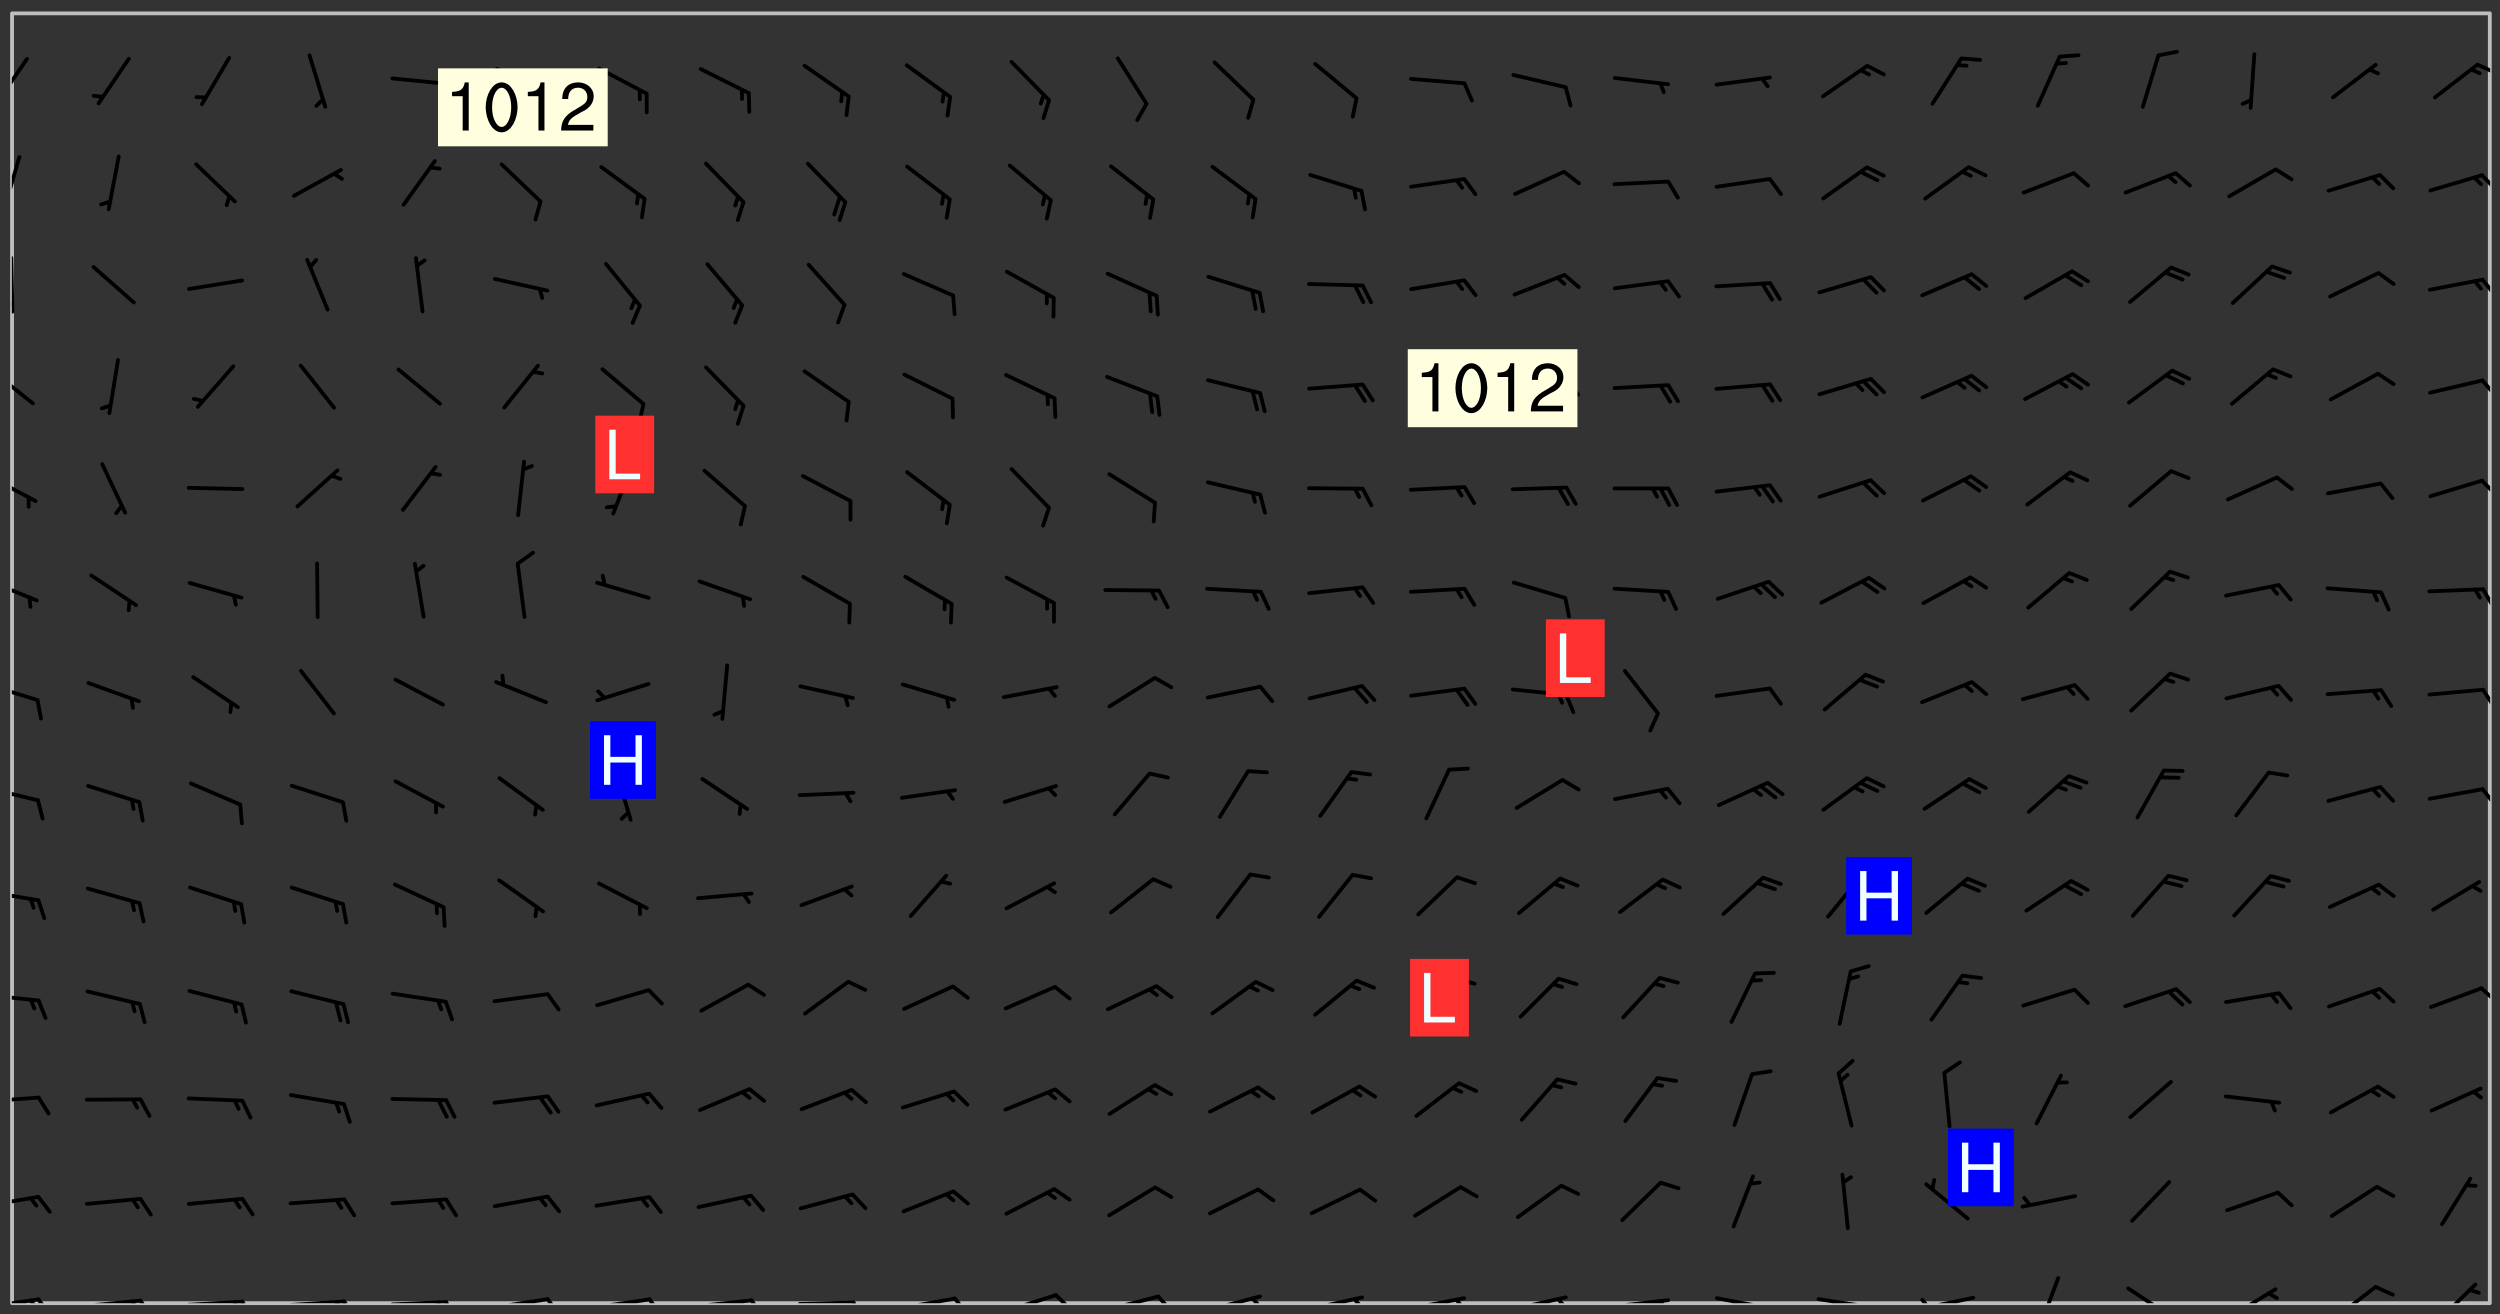 <svg xmlns="http://www.w3.org/2000/svg" role="img" xmlns:xlink="http://www.w3.org/1999/xlink" viewBox="142.45 309.95 326.84 171.84"><rect x="142.45" y="309.95" width="326.84" height="171.84" fill="#333333" stroke="none"/><defs><clipPath id="a"><path d="M144 311.672h324v168.656H144zm0 0"/></clipPath><clipPath id="b"><path d="M144 479h4v1.328h-4zm0 0"/></clipPath><clipPath id="c"><path d="M147 479h3v1.328h-3zm0 0"/></clipPath><clipPath id="d"><path d="M146 479h2v1.328h-2zm0 0"/></clipPath><clipPath id="e"><path d="M153 479h9v1.328h-9zm0 0"/></clipPath><clipPath id="f"><path d="M160 479h3v1.328h-3zm0 0"/></clipPath><clipPath id="g"><path d="M159 479h2v1.328h-2zm0 0"/></clipPath><clipPath id="h"><path d="M166 479h9v1.328h-9zm0 0"/></clipPath><clipPath id="i"><path d="M173 479h3v1.328h-3zm0 0"/></clipPath><clipPath id="j"><path d="M172 479h3v1.328h-3zm0 0"/></clipPath><clipPath id="k"><path d="M180 479h8v1.328h-8zm0 0"/></clipPath><clipPath id="l"><path d="M187 479h2v1.328h-2zm0 0"/></clipPath><clipPath id="m"><path d="M186 479h2v1.328h-2zm0 0"/></clipPath><clipPath id="n"><path d="M193 479h9v1.328h-9zm0 0"/></clipPath><clipPath id="o"><path d="M200 479h3v1.328h-3zm0 0"/></clipPath><clipPath id="p"><path d="M199 479h2v1.328h-2zm0 0"/></clipPath><clipPath id="q"><path d="M206 479h9v1.328h-9zm0 0"/></clipPath><clipPath id="r"><path d="M213 479h3v1.328h-3zm0 0"/></clipPath><clipPath id="s"><path d="M220 479h8v1.328h-8zm0 0"/></clipPath><clipPath id="t"><path d="M227 479h3v1.328h-3zm0 0"/></clipPath><clipPath id="u"><path d="M233 479h8v1.328h-8zm0 0"/></clipPath><clipPath id="v"><path d="M240 479h3v1.328h-3zm0 0"/></clipPath><clipPath id="w"><path d="M246 479h9v1.328h-9zm0 0"/></clipPath><clipPath id="x"><path d="M253 479h3v1.328h-3zm0 0"/></clipPath><clipPath id="y"><path d="M260 479h8v1.328h-8zm0 0"/></clipPath><clipPath id="z"><path d="M267 479h3v1.328h-3zm0 0"/></clipPath><clipPath id="A"><path d="M273 479h8v1.328h-8zm0 0"/></clipPath><clipPath id="B"><path d="M280 479h3v1.328h-3zm0 0"/></clipPath><clipPath id="C"><path d="M286 479h9v1.328h-9zm0 0"/></clipPath><clipPath id="D"><path d="M293 479h3v1.328h-3zm0 0"/></clipPath><clipPath id="E"><path d="M300 479h8v1.328h-8zm0 0"/></clipPath><clipPath id="F"><path d="M305 479h3v1.328h-3zm0 0"/></clipPath><clipPath id="G"><path d="M313 479h8v1.328h-8zm0 0"/></clipPath><clipPath id="H"><path d="M319 479h2v1.328h-2zm0 0"/></clipPath><clipPath id="I"><path d="M326 479h9v1.328h-9zm0 0"/></clipPath><clipPath id="J"><path d="M332 479h2v1.328h-2zm0 0"/></clipPath><clipPath id="K"><path d="M340 479h8v1.328h-8zm0 0"/></clipPath><clipPath id="L"><path d="M345 479h3v1.328h-3zm0 0"/></clipPath><clipPath id="M"><path d="M353 479h8v1.328h-8zm0 0"/></clipPath><clipPath id="N"><path d="M359 479h2v1.328h-2zm0 0"/></clipPath><clipPath id="O"><path d="M366 479h9v1.328h-9zm0 0"/></clipPath><clipPath id="P"><path d="M379 479h9v1.328h-9zm0 0"/></clipPath><clipPath id="Q"><path d="M393 479h8v1.328h-8zm0 0"/></clipPath><clipPath id="R"><path d="M393 479h2v1.328h-2zm0 0"/></clipPath><clipPath id="S"><path d="M408 476h4v4.328h-4zm0 0"/></clipPath><clipPath id="T"><path d="M420 478h7v2.328h-7zm0 0"/></clipPath><clipPath id="U"><path d="M433 478h8v2.328h-8zm0 0"/></clipPath><clipPath id="V"><path d="M447 477h7v3.328h-7zm0 0"/></clipPath><clipPath id="W"><path d="M460 477h7v3.328h-7zm0 0"/></clipPath><clipPath id="X"><path d="M144 466h4v2h-4zm0 0"/></clipPath><clipPath id="Y"><path d="M144 453h4v2h-4zm0 0"/></clipPath><clipPath id="Z"><path d="M144 439h4v3h-4zm0 0"/></clipPath><clipPath id="aa"><path d="M466 438h2v4h-2zm0 0"/></clipPath><clipPath id="ab"><path d="M144 426h4v2h-4zm0 0"/></clipPath><clipPath id="ac"><path d="M144 412h4v3h-4zm0 0"/></clipPath><clipPath id="ad"><path d="M466 412h2v4h-2zm0 0"/></clipPath><clipPath id="ae"><path d="M144 399h4v3h-4zm0 0"/></clipPath><clipPath id="af"><path d="M466 399h2v4h-2zm0 0"/></clipPath><clipPath id="ag"><path d="M144 385h4v4h-4zm0 0"/></clipPath><clipPath id="ah"><path d="M466 386h2v4h-2zm0 0"/></clipPath><clipPath id="ai"><path d="M144 371h4v5h-4zm0 0"/></clipPath><clipPath id="aj"><path d="M466 372h2v3h-2zm0 0"/></clipPath><clipPath id="ak"><path d="M144 358h3v5h-3zm0 0"/></clipPath><clipPath id="al"><path d="M466 359h2v3h-2zm0 0"/></clipPath><clipPath id="am"><path d="M144 343h1v8h-1zm0 0"/></clipPath><clipPath id="an"><path d="M144 349h1v2h-1zm0 0"/></clipPath><clipPath id="ao"><path d="M466 346h2v3h-2zm0 0"/></clipPath><clipPath id="ap"><path d="M144 330h2v8h-2zm0 0"/></clipPath><clipPath id="aq"><path d="M466 332h2v3h-2zm0 0"/></clipPath><clipPath id="ar"><path d="M144 317h3v7h-3zm0 0"/></clipPath><clipPath id="as"><path d="M466 318h2v2h-2zm0 0"/></clipPath><g id="at" clip-path="url(#clip1)"><path fill="#fff" fill-opacity="0" fill-rule="evenodd" d="M0 0h1000v1000H0zm0 0"/><path fill="#d3d3d3" fill-opacity="0" fill-rule="evenodd" d="M162.152 355.867l-.234.293.059.234.117.172.176.234.293.348.113.059.117-.172.059-.234.176-.176.465-.176h.699l.234.293.289.816.059.176.176.23.352.234.699.699.172.176.234.348.234.41.289.582.41.465.23.234.234.176.117.23.176.293.172 1.164v.234l.059.289.059.117.117.117.348.41.117.172.176.176.176.234.117.172.172.352.059.234.234.406.234-.059-.176.176-.059.93h-.582l-.234-.113-.348.113-.117.117-.059.293-.059.176-.117.172-.465.293-.059.234-.059.113v.645l.059.172v.41l.059.059v.406l.059.406.117.176.059.059.23.641-.059.293v.699l-.059.582v.234l-.059.23-.055.352v1.922l.055.117h.426l-.367.117-.023.352.891 1.168 1.742.539 1.34.359v.539l.09.809.535.715 1.52.27.891-.086.09 1.164.535.18 1.16-.18 2.055-.984 1.16-.363 1.879-.176 1.695-.18-.18.719-1.516.086-1.25.09-.805.27-1.074.809.27.719.535.898-.18.625-.266.809.266 1.078.625.898.805.18 1.25-.18-.266.723.098.504.055.293v.172l.059.293v.406l.176.117.352.117h.406l.293-.176.113-.117.059-.117.117-.23.059-.176.352-.465.23-.176.176-.059.176.059.059.176.117.988.055.469.059.172.117.234.176.059.816.059h.289l.117.234.059.406.059.352v1.105l.117.293.117.348.289.699.176.352.582.754.352.176.172.059.469.234.641.465.348.234.293.176.293.055.23.062.816.348.293.176.113.172.352.352.117.176.523.641v.289l.059.352v.348l.059.352.059.289.117.059.172.059h.176l.582.234.176.117.176.289.176.234.113.234.293.23.117.117v.41l.059.055.289.234.234.117.059.117.117.172.059.117.23.234.059.176.234.059.117.059-.117.113-.059.117v.117l-.117.293-.117.289v.582l.176.117.117.059.059.117.117.117.113.059.176.348.059.352.059.406v.176l-.059.176-.117.699v.172l.117.176.293.293h.406l.176.117.117.172.117.293v.234h-.527l-.23-.234h-.234l-.176.059-.059.699.059.348.117.176.176.41.117.23.289.469.176.055h.523l.234.059.758.641.059.293v.234l.059.059.23.348v.352l-.117.172v.293l.293.289.293.176.172.059.293.176.293.117.582.406.289.234.293.176.219.16.016.012.23.176.641.523.176.234.117.176.176.176.113.172v.641l.117.176.469.117.582.117.234.059.23.113.293.117.113.059.586.352.289.172.176.062.176.055.176.059.699.352.289.176.234.055.289.176.234.117.641.406.293.117.172.059.234.059.41.059.23.059.234.117.059.172-.41.176.469.059.059.293.113.234.176.055.234.059.176.059.406.117.641.234.117.172.059.234v.176l-.059.117-.059.406.234.234.117.059.348.117.641.23.176.117.289.117.176.176.234.465.582 1.105.176.176.348.176.176.117.352.117 1.047.523.234.059.465.113.293.059.465.176.758.582.234.234.348.465.176.176.289.234.816.699.293.176.289.289.293.176.293.289.695.641.176.176.293.234.289.234.469.289.641.582.348.234.234.293.348.348.352.465.934.992.348.406.117.176.234.059.113.117.645.176.23.113.234.059.293.176.23.117.934.699.406.406.234.176.406.176.234.117.816.348.348.234.234.117.293.289.23.117.758.352.352.172.23.059.293.117.234.059.871.176h.816l.469.23.172.059.875.699.465.117.293.059.176.059.23.059.469.059.348.059.352.059.406.059h.293l.172.059v.23l.176.176h.293l.348.059.352.059.699.117h.641l.465-.234.293-.176.172-.117.41-.172.289-.176.934-.465.469-.293.523-.293.465-.172.465-.176 1.051-.465.289-.117.41-.117.289-.117.527-.176 1.516-.699.582-.348.289-.059.293-.059.348-.117.875-.23.352-.117h.113l.234-.059.875-.234.234-.059h.812l.352-.059.816-.117.172-.059.352-.055.293-.059.23-.059.816-.176.176-.059h.348l.234-.059.465-.117.758-.172.234-.059h.348l.41-.117.289-.059 1.285-.059h.289l.41-.059.23-.059h.176l.875-.117h.406l.41-.117h.348l.352-.113.871-.059h1.75l1.047.289.41.117.289.117.352.117.289.117 1.051.172.289.059h.293l.293.059.172.059.41.059.172.059.117.059h.117l.117.059.352.059h.113l.41.066 1.922.395 1.926.395 1.52.449 1.695.719 2.145.805 1.605-.719 1.43-.805 1.16-1.078 1.25-.449 3.035-.719 1.875-.359 2.145-1.348 2.234-1.254 2.5-1.258 1.695-.449 1.785-.18 1.16-.27.625.539 1.34-.27.715-.988.984-1.344.445-.18.805-.359 1.875-.539 1.785-.449 1.25-.27 1.16-.09 1.699-.09 1.961-.27 1.25-.09h.539l.625-.09h.891l2.145-.18 2.41-.18 2.59-.09 1.695.18 1.609.09 1.43.359 1.16.719 1.875.988 1.16 1.527.266.715.629.09.355.898.535.539.535 1.527 1.074.359h.535l-.805.535.09 1.707.715 2.695.891.805.895.988.715 1.258 1.785.539 1.52-.18.355 1.344 1.609-.805.98-.539.27.27.316-.215.219-.145.801.449.449-.359h.355l.535-.27.539-.719.535-.27.625-.988 1.16.449.84.371 1.395.617 1.695-.18h1.605l1.785.09.18-1.707.535-1.344.805.27.492.848.402.406-.09.539v.359l.715.449.711-.27h1.43l.359.988.445 1.258.715 1.344 1.25.629 1.695.629.715-.18.18-.539.98-.09.449.359.086 1.258-.266.629-.535.18v.539l.715.984.266.539.984.988.801 1.078-.266.359-.09.898-.625 2.332-.355 2.066-.09 1.793-.18.719-.09.539v1.438l-.98 1.883-.359 1.707-.535.898-.805 1.168-.266.539 2.055 1.254.086.359-.355.539-.09-.18v.809l.09 1.438-.445.715-1.074.094-.266.715.535.898.805.719 1.16.809 1.34.27.445.359-.355.449-1.789-.09-1.25-.449-.715-.719-.625-.09-.176 3.59-.188 1.309h89.359V311.703h-55.27v49.082l.762.125 3.289.543 2.023 2.836v2.754l2.352.332 2.348.332h4.051l-1.379 4.16-2.023.707-2.023.703-.543.344-2.594 1.617-.188.117-2.023-2.078-.73-2.742-2.672-2.078-1.375-3.5-.066-.082-1.957-2.672 2.75-1.418v-49.082H294.422v91.414l.117.031.133.012.074.074.105.047.09.059.086.059.09.059.297.297.059.09.031.117.027.117.016.137-.031.117-.059.09-.059.086-.043.105-.047.102-.027.121v.145l.176.27.148.148.074.086.074.074.043.105.062.09.059.086.043.105.059.09.047.102.043.105.059.086.117.18.074.074.062.086.059.09.043.105.059.09.059.086.062.09.059.09.043.102.117.18.074.074.059.086.074.074.09.059.105.047h.148l.133-.016.133.016.102-.047.074-.074.047-.102-.016-.133v-.148l-.047-.105-.027-.117-.047-.102-.027-.121-.043-.102-.062-.09-.043-.102-.043-.105-.031-.117-.016-.133-.012-.137.086-.059.059-.086.121-.031.043.105.016.133v.117l.059.102.059.09.09.059.148.148.059.09.043.105-.012.102.086.059.105.047.086.059.09.059.074.074-.117.027-.105.047-.086.059-.074.074-.059.09-.062.086-.027.121-.047.102-.043.105-.031.117-.012.133-.016.133v.148l.027.117.047.105.043.102.059.09.074.074.09.059.074.074.09.059.059.09.043.105.047.102.117.031.133.016h.148l.117-.031.105.043.043.105.047.102.027.121L299.5 410l.027.117.031.121.027.117.105.043.102.047.133-.016.148.148.062.086.074.074.07.074.09.062.105.043.102.043.117.031.137.016.117-.031.074-.074.027-.117-.012-.133-.031-.121-.027-.117.043-.105h.117l.09.062.117.027h.148l.133.016h.148l.133.016.133-.016h.148l.133-.016.133-.012.137.012.117-.027.133-.016.191-.059-.059.176-.016.133-.027.121-.016.133-.059.086-.133.016-.105.047-.105.043-.117.031-.117.027-.266.031h-.148l-.133.016-.074.074.059.086.148.148.117.18.074.07.09.062.09.059.086.059.09.059.102.043.105.062.105.043.086.059.105.047.102.043.18.117.059.09-.043.102-.047.105.016.133.223.223.059.09.043.102.031.121.043.102.016.133.031.117.012.137.031.117.148.148.102.043.105.043.117.031.133.016.137.016h.117l.117-.031.09-.059.043-.105.047-.102.043-.105.031-.117.012-.133v-.148l-.012-.133-.016-.133-.031-.117-.043-.105-.047-.105-.043-.102-.043-.105-.016-.133.016-.133.027-.117.031-.117.027-.121.047-.102.09-.059.086-.062.074-.074.09-.059.223-.223.059-.086.074-.074.117-.18.059-.086v-.148l-.074-.074-.102-.047-.105-.043-.102-.043-.059-.09-.047-.105-.027-.117.09-.059.117-.031.102-.043.18-.117.148-.148.012-.133-.012-.105-.09-.059-.133.016h-.148l-.133.016-.133-.016-.121-.031-.086-.059-.074-.074-.059-.09-.062-.086-.117-.18-.059-.086.031-.121.086-.059.121-.031.059-.086v-.121l-.031-.117-.059-.09-.059-.086-.047-.105-.027-.117-.016-.133.059-.09.074-.074.09-.059.117-.18.074-.074.059-.086.148-.148.121-.031.133-.016.133.016.074.074.043.105.016.133-.031.117-.117.031-.133.012-.148.148-.043.105-.047.102-.027.121-.031.117v.148l.031.117.043.105.059.09.074.07.074.074.117.031.121.027.117-.027.133-.016h.117l.09.059.074.074.047.105.059.086.102.047.133.016.105.043.086.059-.012.105-.074.074-.18.117-.059.09-.09.059-.07.074-.074.074-.062.09-.027.117-.016.133.016.133-.016.133v.148l.016.133.027.117.031.121.074.074.09.059.086.059.09.059.117.031v.086l-.102.047-.09.059-.266.031-.117.027h-.148l-.105.043-.102.047-.059.09-.062.234-.012.133-.031.121-.016.133v.293l-.012.133.012.137.016.133.133.016.133.012.121.031.086.059.074.074.047.105.043.102.016.133v.445l-.016.133v.445l.031.266.027.117.016.133.031.117.086.211.031.266v.148l-.031.117-.027.117-.031.121-.027.117-.031.117-.031.121-.012.133-.016.133.09.059.117-.031.102.016.047.105-.031.266v.441l-.043.105-.047.105-.043.102-.043.105-.059.086-.031.121-.043.117-.031.117-.016.133.016.133.059.09.105.047.086.059.059.086-.012.137-.031.117-.043.102v.445l-.016.133v.148l-.031.117-.043.105-.027.117-.047.105-.043.102-.031.121-.027.117-.031.133-.031.117-.027.117-.043.105-.031.117-.031.121-.012.133-.016.133v.297l.027.117v.148l.047.398.027.117.059.09.121.031h.148l.133-.016.059.09v.117l-.059.09-.09.059-.102.043-.105.047-.09.059-.086.059-.137.016-.117-.031-.133-.016-.102.047-.062.086-.012.137-.016.133-.031.117-.027.117-.016.133-.031.121v.297l.016.133.031.117v.148l.012.133v.148l-.027.117-.047.102-.027.121-.031.117-.059.09-.074.074-.102.043-.105.047-.117.027-.121.031-.102-.047.059-.086.105-.047.027-.117.031-.117.027-.121.031-.117v-.148l.016-.133-.031-.117-.043-.105-.105.016-.074.074-.102.043-.09.062-.074.074-.043.102-.016.133-.031.117L304.25 426l-.031.117-.027.117-.031.121-.027.117-.031.117-.043.105-.09.059h-.09l-.117-.031-.031-.086.016-.137-.031-.117v-.148l-.012-.133v-.148l-.062-.234-.027-.121-.043-.102-.047-.105-.059-.086-.059-.09-.043-.105-.062-.086-.148-.148-.07-.074-.105-.047-.105-.043-.102-.043-.297-.297-.09-.074-.086-.059-.105-.043-.09-.062-.086-.059-.105-.043-.09-.059-.086-.062-.074-.07-.105-.047-.086-.059-.105-.043-.09-.062-.102-.043-.105-.043-.086-.059-.105-.047-.105-.043-.102-.047-.09-.059-.102-.043-.105-.043-.09-.062-.117-.027-.133-.016-.133.016H299.75l-.133.016-.117-.031-.09-.059-.074-.074-.09-.059-.102-.047h-.148l-.121-.027-.102-.043-.074-.074-.117-.18-.09-.059-.102-.043-.09-.062-.105-.043-.09-.059-.086-.059-.105-.047-.059-.086-.059-.09-.043-.105-.047-.102-.074-.074-.086-.059-.074-.074-.09-.059-.223-.223-.043-.105-.031-.266.105-.043h.145l.105.043.074.074.09.059.086.059.105.047.09.059.148.148.07.074.148.148.062.086.074.074.086.059.074.074.09.062.09.059.086.059.27.176.102.047.105.043.102.043.047-.074.059-.086.074-.074.07-.074.105.043.074.074.059.09.043.102.047.105.043.105.121.027.117-.027.074-.09.043-.105.059-.09.074-.074.105-.043.117-.027.133.012.09.059.148.148.059.09.043.105.047.102.043.105.043.102.105.047.105.043.133.016.086-.059.059-.09.074-.074.105-.043.117.027.105.047.102.043.105.043.102.047.18.117v.117l-.016.133.016.133.016.137.059.086.102.047.121.027.117.031h.148l.117-.031.059-.09.18-.117.059-.09.074-.074.059-.086.117-.18.18-.117.117.031.09.059.043.074-.016.133v.117l.09.059h.148l.133-.016.133-.012.266-.031.105-.043.117-.031.121-.027.074-.074.07-.074.062-.09-.016-.105-.047-.102-.102-.043-.105-.016-.117.027-.266.031h-.148l-.074-.074-.09-.059-.117-.031-.117-.027-.133-.016h-.148l-.133.016h-.297l-.105-.047-.148-.148-.043-.102-.059-.09.223-.223.086-.059.105-.043.117-.031.133-.016.133.016.137.016.102.043.133-.012.09-.062.102-.043.062-.09-.047-.102-.09-.059-.117-.031-.102-.043-.059-.09-.062-.09v-.117l.016-.133.105-.047.074-.07v-.121l-.09-.059-.031-.117.09-.059.074-.074.043-.105.059-.09.047-.102.016-.133v-.148l-.047-.105-.043-.102-.09-.059-.133-.016-.102-.043-.137-.016-.117-.031h-.445l-.133-.016-.133-.012-.133-.016-.117-.031h-.148l-.133-.016-.133-.012-.266-.031-.121-.043-.086-.059-.074-.074v-.148l.012-.133.105-.047.102-.043.133-.016h.152l.133-.016h.293l.121.031.102.043.09.059.234.062.121-.047.09-.059.102-.043.133-.016.105.043.102.047.133.012.121-.027h.145l.121-.031.117-.027.105-.047.074-.074.086-.059.148-.148.059-.086.047-.105.027-.117.016-.105-.102-.043-.09-.059-.117-.031-.105-.043-.09-.062-.074-.086-.074-.074-.102-.043-.105-.047-.102-.043-.059-.09-.047-.102-.086-.211-.062-.086-.059-.09-.074-.074-.086-.059h-.27l-.117.031-.09.059-.102.043-.133.016-.105-.016-.027-.117-.062-.09-.117-.031-.102-.043-.148-.148-.031-.117-.016-.105.074-.074.18-.117.117-.027.117-.031.137.016.102.043.105.043.102.047.105.043.117.031.133.016.117.027.133.016.105-.016.09-.059-.074-.074-.105-.043-.074-.074-.074-.09-.148-.148-.086-.059-.09-.059-.074-.074-.09-.059-.102-.047-.121-.027-.102-.047-.105-.043-.117-.031-.102-.043-.121-.031h-.148l-.117.031-.105.043-.086.062-.18.117-.086.059-.09.059-.105.047-.086.059-.105.043-.102.043-.105.047-.074.074-.059.09-.059.086-.047.105-.059.086-.074.074-.133-.012-.117-.031h-.117l-.074.074-.09.059-.074.074-.09.059-.086.059-.105.047-.102.043-.137.016-.102-.043-.148-.148-.105-.047h-.086l-.105.047-.102.043-.121.031-.117-.031-.074-.074v-.117l.031-.121.074-.07.059-.09.074-.074.117-.031.105-.043h.293l.133-.016.137-.016.102-.043.09-.059.102-.047.09-.059.133-.012.09.059.133.012.09-.059.086-.059.105-.043.09-.059.086-.062.09-.059.148-.148.059-.086.059-.09.105-.043.133-.016.117.027.121.031.059-.059.059-.09.031-.266.027-.117.105.012.133.016.102-.043.09-.059.059-.09.074-.074.059-.09.047-.102.012-.133-.012-.133-.047-.105-.148-.148-.059-.09-.059-.086-.043-.105v-.445l.016-.133v-.148l.012-.133-.059-.059-.09.059-.102-.043-.18-.117-.086-.059-.062-.09-.059-.09-.074-.074-.086-.059-.121.031-.102.012-.105.047-.086.059-.105.043-.148.148-.09.059-.086.059-.09.062-.105.043-.133.016v-.121l.105-.043.117-.031.074-.07.043-.105v-.148l-.027-.117-.148-.148-.133-.016h-.148l-.117.031-.105.043-.102.043-.09.062-.117.027-.074-.074.012-.133-.043-.102-.043-.105-.09-.059-.117.027-.121.031-.117.031-.102.043-.121.031-.102.043-.105.043-.09.059-.102.016v-.117l.016-.133-.059-.09-.074.043-.148.148-.059.09-.074.074-.047.105-.043.102-.074.074-.059.09-.074.074-.059.086-.074.074-.09.062-.074.07-.074.074-.102.016-.133.016-.105-.043v-.121l.148-.148.043-.102.059-.09.047-.102.043-.105.059-.09.031-.117.043-.102.031-.121.027-.117.047-.105.043-.102.043-.105.074-.07.09-.062.09-.059.102-.043h.297l.266-.031.105-.043-.074-.074-.117-.031-.105-.043-.09-.059-.102-.047-.09-.059-.102-.043-.105-.043-.09-.062-.086-.059-.105-.043-.102-.043-.121-.031-.117-.031-.102-.043L297.5 410.25l-.102-.043-.09-.059-.043-.105-.016-.133.102-.043.133-.016.137.016.133-.016.102-.043.059-.09.016-.105-.09-.059-.074-.074-.102-.043-.09-.059-.148-.148-.043-.105-.016-.133v-.293l-.059-.09-.09-.059-.074-.074-.043-.105-.031-.117-.059-.09-.074-.074-.117-.027-.074-.074-.09-.059-.09-.062-.086-.059-.074-.074-.059-.086-.047-.105-.086-.059-.148-.148-.195-.059-.133.016-.102.043-.074.074-.047.102-.043.105-.059.09-.059.086-.297.297-.09.059h-.086l-.062-.086-.043-.105.031-.117.059-.09.027-.117-.012-.133-.09-.062-.105.047-.117.027-.117.031-.27.176-.102.047-.117.027-.105.047-.09.059-.102.043-.059-.086-.047-.105.016-.133.047-.105.07-.074.074-.07.059-.09v-.148l-.043-.105h-.238l-.102.047-.031.117-.027.117-.031.121-.074.043-.133.016-.074-.047-.043-.102-.043-.105-.047-.102-.043-.105-.121.031-.102.043-.133.016-.117.031-.105.043-.09.059-.102.047-.121.027-.133.016-.102-.043-.059-.09-.047-.105-.043-.102-.043-.105v-.117l.059-.09.086-.059.18-.117.102-.047.105-.043.105-.059.102-.043.09-.062.102-.043.105-.059.102-.047.09-.059.105-.043.102-.043.09-.062.102-.043.137-.016.117.031.102.043.121.031.102.043.105.047.102.043.105.043.102.047.105.043.102.043.105.047.086.059.105.043.117.031.105.043.102.047.09.059.105.043.102.043.105.047.117.027.102.047.121.027h.148l.086-.059.016-.102.059-.09-.027-.117-.074-.074-.117-.18-.074-.074-.09-.074-.18-.117-.086-.059-.105-.043-.102-.047-.27-.176-.059-.09-.074-.074-.059-.09-.043-.102-.031-.117-.016-.137v-.562l-.012-.133-.016-.133-.031-.117-.016-.133-.012-.133-.031-.121-.223-.223-.059-.086-.016-.105.031-.117.133-.016v-91.414H172.992v1.453l-.059.234-.352 1.051-.172.523-.117.348-.176.41-.117.172-.234.293-.23.059h-.352l-.117.059-.23.406v.293l.117.176.23.23.117.234.641.758.293.465.176.234.23.352.234.348.641.816.176.465.172.41.117.695.176.469.117 1.398.059.465v.875l.117 1.047v4.781l-.059.465-.352 1.281-.176.523-.113.41-.352.93L172.934 336l-.234.582-.117.176-.172.348-.176.406-.352.816-.059.293-.113.293-.117.289-.059.176-.117.875-.059.406-.059.117-.059.176-.059.172-.23.527-.117.172v.234l-.117.234-.059.172-.176.586v.289l-.059.176v.293l-.059.113-.059.527v.172l-.055.234v2.621l-.176.816-.117.176-.176.234-.117.172-.113.234-.586.934-.23.289-.293.465-.176.234-.289.352-.352.699-.113.23-.176.41-.176.23-.406.527-.816.699-.293.172-.289.234-.176.117-.176.176-.523.406-.527.176-.172.176-.234.055-.641.176h-.758m12.211 31.023l-1.074.449.359.895 1.25-.715.445-.539-.98-.09"/><path fill="#d3d3d3" fill-opacity="0" fill-rule="evenodd" d="M201.508 416.598h-.895l.449.629.98.359.805-.09.445-.988-.176.09-.715-.355-.895.355m154.621 59.07l-.059-.523v-.293l.113-.293.059-.23.469-.469h.113l.117-.113.117-.059h.176l.234-.059h.348l.234.059.117.059.23.172.059.176.117.582v.293l-.117.176-.172.289-.176.176-.527.523-.23.234-.117.059h-.176l-.117-.059-.406-.293-.176-.117-.117-.059-.059-.113-.055-.117m6.641-10.957l-.059-.172v-1.109l.059-.172.176-.059.172-.059h.176l.234-.059.117.059.059.699-.059.172-.117.176-.117.059-.234.523-.113.059h-.234l-.059-.117m9.613-14.391l-.117-.176v-.699l.293-.875.117-.172.176-.352.113-.23.117-.293.352-.758.117-.23.172-.234h.176l.117-.059h.641l.117.059.234.234.172.113.352.293.117.117.113.176v.113l.117.059.117.117v.699l-.059.176v.23l-.059.176-.348 1.051-.117.23-.117.234-.117.059-.23.234-.641.289h-.875l-.41-.117-.641-.465"/><path fill="none" stroke="#bebebe" stroke-linecap="round" stroke-linejoin="round" stroke-miterlimit="10" stroke-width=".5" d="M467.957 311.695H144.027v168.625h323.93v-168.625"/><g clip-path="url(#a)"><path fill="#fff" fill-opacity="0" fill-rule="evenodd" d="M144 311.672v168.656h324V311.672H144"/></g><g clip-path="url(#b)"><path fill="none" stroke="#000" stroke-linecap="round" stroke-linejoin="round" stroke-miterlimit="10" stroke-width=".5" d="M147.477 479.828l-6.953 1"/></g><g clip-path="url(#c)"><path fill="none" stroke="#000" stroke-linecap="round" stroke-linejoin="round" stroke-miterlimit="10" stroke-width=".5" d="M147.477 479.828l1.449 1.98"/></g><g clip-path="url(#d)"><path fill="none" stroke="#000" stroke-linecap="round" stroke-linejoin="round" stroke-miterlimit="10" stroke-width=".5" d="M146.465 479.973l.727.992"/></g><g clip-path="url(#e)"><path fill="none" stroke="#000" stroke-linecap="round" stroke-linejoin="round" stroke-miterlimit="10" stroke-width=".5" d="M160.812 479.988l-6.996.68"/></g><g clip-path="url(#f)"><path fill="none" stroke="#000" stroke-linecap="round" stroke-linejoin="round" stroke-miterlimit="10" stroke-width=".5" d="M160.812 479.988l1.355 2.043"/></g><g clip-path="url(#g)"><path fill="none" stroke="#000" stroke-linecap="round" stroke-linejoin="round" stroke-miterlimit="10" stroke-width=".5" d="M159.793 480.086l.68 1.023"/></g><g clip-path="url(#h)"><path fill="none" stroke="#000" stroke-linecap="round" stroke-linejoin="round" stroke-miterlimit="10" stroke-width=".5" d="M174.137 480.125l-7.016.406"/></g><g clip-path="url(#i)"><path fill="none" stroke="#000" stroke-linecap="round" stroke-linejoin="round" stroke-miterlimit="10" stroke-width=".5" d="M174.137 480.125l1.277 2.098"/></g><g clip-path="url(#j)"><path fill="none" stroke="#000" stroke-linecap="round" stroke-linejoin="round" stroke-miterlimit="10" stroke-width=".5" d="M173.117 480.184l.637 1.047"/></g><g clip-path="url(#k)"><path fill="none" stroke="#000" stroke-linecap="round" stroke-linejoin="round" stroke-miterlimit="10" stroke-width=".5" d="M187.449 480.098l-7.012.461"/></g><g clip-path="url(#l)"><path fill="none" stroke="#000" stroke-linecap="round" stroke-linejoin="round" stroke-miterlimit="10" stroke-width=".5" d="M187.449 480.098l1.293 2.086"/></g><g clip-path="url(#m)"><path fill="none" stroke="#000" stroke-linecap="round" stroke-linejoin="round" stroke-miterlimit="10" stroke-width=".5" d="M186.43 480.164l.648 1.043"/></g><g clip-path="url(#n)"><path fill="none" stroke="#000" stroke-linecap="round" stroke-linejoin="round" stroke-miterlimit="10" stroke-width=".5" d="M200.77 480.172l-7.02.312"/></g><g clip-path="url(#o)"><path fill="none" stroke="#000" stroke-linecap="round" stroke-linejoin="round" stroke-miterlimit="10" stroke-width=".5" d="M200.77 480.172l1.25 2.113"/></g><g clip-path="url(#p)"><path fill="none" stroke="#000" stroke-linecap="round" stroke-linejoin="round" stroke-miterlimit="10" stroke-width=".5" d="M199.75 480.219l.621 1.055"/></g><g clip-path="url(#q)"><path fill="none" stroke="#000" stroke-linecap="round" stroke-linejoin="round" stroke-miterlimit="10" stroke-width=".5" d="M214.051 479.801l-6.949 1.055"/></g><g clip-path="url(#r)"><path fill="none" stroke="#000" stroke-linecap="round" stroke-linejoin="round" stroke-miterlimit="10" stroke-width=".5" d="M214.051 479.801l1.461 1.969"/></g><g clip-path="url(#s)"><path fill="none" stroke="#000" stroke-linecap="round" stroke-linejoin="round" stroke-miterlimit="10" stroke-width=".5" d="M227.367 479.828l-6.953 1"/></g><g clip-path="url(#t)"><path fill="none" stroke="#000" stroke-linecap="round" stroke-linejoin="round" stroke-miterlimit="10" stroke-width=".5" d="M227.367 479.828l1.449 1.984"/></g><g clip-path="url(#u)"><path fill="none" stroke="#000" stroke-linecap="round" stroke-linejoin="round" stroke-miterlimit="10" stroke-width=".5" d="M240.699 479.953l-6.988.754"/></g><g clip-path="url(#v)"><path fill="none" stroke="#000" stroke-linecap="round" stroke-linejoin="round" stroke-miterlimit="10" stroke-width=".5" d="M240.699 479.953l1.379 2.027"/></g><g clip-path="url(#w)"><path fill="none" stroke="#000" stroke-linecap="round" stroke-linejoin="round" stroke-miterlimit="10" stroke-width=".5" d="M254.031 480.238l-7.023.184"/></g><g clip-path="url(#x)"><path fill="none" stroke="#000" stroke-linecap="round" stroke-linejoin="round" stroke-miterlimit="10" stroke-width=".5" d="M254.031 480.238l1.211 2.133"/></g><g clip-path="url(#y)"><path fill="none" stroke="#000" stroke-linecap="round" stroke-linejoin="round" stroke-miterlimit="10" stroke-width=".5" d="M267.293 479.715l-6.918 1.23"/></g><g clip-path="url(#z)"><path fill="none" stroke="#000" stroke-linecap="round" stroke-linejoin="round" stroke-miterlimit="10" stroke-width=".5" d="M267.293 479.715l1.516 1.93"/></g><g clip-path="url(#A)"><path fill="none" stroke="#000" stroke-linecap="round" stroke-linejoin="round" stroke-miterlimit="10" stroke-width=".5" d="M280.5 479.27l-6.699 2.117"/></g><g clip-path="url(#B)"><path fill="none" stroke="#000" stroke-linecap="round" stroke-linejoin="round" stroke-miterlimit="10" stroke-width=".5" d="M280.5 479.27l1.754 1.719"/></g><g clip-path="url(#C)"><path fill="none" stroke="#000" stroke-linecap="round" stroke-linejoin="round" stroke-miterlimit="10" stroke-width=".5" d="M293.871 479.457l-6.809 1.742"/></g><g clip-path="url(#D)"><path fill="none" stroke="#000" stroke-linecap="round" stroke-linejoin="round" stroke-miterlimit="10" stroke-width=".5" d="M293.871 479.457l1.652 1.812"/></g><g clip-path="url(#E)"><path fill="none" stroke="#000" stroke-linecap="round" stroke-linejoin="round" stroke-miterlimit="10" stroke-width=".5" d="M307.184 479.445l-6.805 1.766"/></g><g clip-path="url(#F)"><path fill="none" stroke="#000" stroke-linecap="round" stroke-linejoin="round" stroke-miterlimit="10" stroke-width=".5" d="M306.191 479.703l.832.906"/></g><g clip-path="url(#G)"><path fill="none" stroke="#000" stroke-linecap="round" stroke-linejoin="round" stroke-miterlimit="10" stroke-width=".5" d="M320.527 479.57l-6.863 1.516"/></g><g clip-path="url(#H)"><path fill="none" stroke="#000" stroke-linecap="round" stroke-linejoin="round" stroke-miterlimit="10" stroke-width=".5" d="M319.527 479.793l.797.934"/></g><g clip-path="url(#I)"><path fill="none" stroke="#000" stroke-linecap="round" stroke-linejoin="round" stroke-miterlimit="10" stroke-width=".5" d="M333.863 479.672l-6.902 1.312"/></g><g clip-path="url(#J)"><path fill="none" stroke="#000" stroke-linecap="round" stroke-linejoin="round" stroke-miterlimit="10" stroke-width=".5" d="M332.859 479.863l.766.957"/></g><g clip-path="url(#K)"><path fill="none" stroke="#000" stroke-linecap="round" stroke-linejoin="round" stroke-miterlimit="10" stroke-width=".5" d="M347.152 479.559l-6.855 1.539"/></g><g clip-path="url(#L)"><path fill="none" stroke="#000" stroke-linecap="round" stroke-linejoin="round" stroke-miterlimit="10" stroke-width=".5" d="M346.156 479.781l.801.934"/></g><g clip-path="url(#M)"><path fill="none" stroke="#000" stroke-linecap="round" stroke-linejoin="round" stroke-miterlimit="10" stroke-width=".5" d="M360.531 479.93l-6.98.801"/></g><g clip-path="url(#N)"><path fill="none" stroke="#000" stroke-linecap="round" stroke-linejoin="round" stroke-miterlimit="10" stroke-width=".5" d="M359.516 480.043l.695 1.012"/></g><g clip-path="url(#O)"><path fill="none" stroke="#000" stroke-linecap="round" stroke-linejoin="round" stroke-miterlimit="10" stroke-width=".5" d="M373.809 480.988l-6.902-1.32"/></g><g clip-path="url(#P)"><path fill="none" stroke="#000" stroke-linecap="round" stroke-linejoin="round" stroke-miterlimit="10" stroke-width=".5" d="M380.199 479.797l6.945 1.062"/></g><g clip-path="url(#Q)"><path fill="none" stroke="#000" stroke-linecap="round" stroke-linejoin="round" stroke-miterlimit="10" stroke-width=".5" d="M393.547 481.043l6.879-1.426"/></g><g clip-path="url(#R)"><path fill="none" stroke="#000" stroke-linecap="round" stroke-linejoin="round" stroke-miterlimit="10" stroke-width=".5" d="M394.547 480.836l-.785-.945"/></g><g clip-path="url(#S)"><path fill="none" stroke="#000" stroke-linecap="round" stroke-linejoin="round" stroke-miterlimit="10" stroke-width=".5" d="M409.07 483.621l2.461-6.582"/></g><g clip-path="url(#T)"><path fill="none" stroke="#000" stroke-linecap="round" stroke-linejoin="round" stroke-miterlimit="10" stroke-width=".5" d="M426.547 482.27l-5.859-3.879"/></g><g clip-path="url(#U)"><path fill="none" stroke="#000" stroke-linecap="round" stroke-linejoin="round" stroke-miterlimit="10" stroke-width=".5" d="M439.934 478.5l-6.004 3.656"/></g><path fill="none" stroke="#000" stroke-linecap="round" stroke-linejoin="round" stroke-miterlimit="10" stroke-width=".5" d="M439.059 479.031l1.055.625"/><g clip-path="url(#V)"><path fill="none" stroke="#000" stroke-linecap="round" stroke-linejoin="round" stroke-miterlimit="10" stroke-width=".5" d="M453.035 478.195l-5.578 4.27"/></g><path fill="none" stroke="#000" stroke-linecap="round" stroke-linejoin="round" stroke-miterlimit="10" stroke-width=".5" d="M453.035 478.195l2.234 1.02"/><g clip-path="url(#W)"><path fill="none" stroke="#000" stroke-linecap="round" stroke-linejoin="round" stroke-miterlimit="10" stroke-width=".5" d="M466.078 477.875l-5.031 4.906"/></g><path fill="none" stroke="#000" stroke-linecap="round" stroke-linejoin="round" stroke-miterlimit="10" stroke-width=".5" d="M465.344 478.59l1.168.371"/><g clip-path="url(#X)"><path fill="none" stroke="#000" stroke-linecap="round" stroke-linejoin="round" stroke-miterlimit="10" stroke-width=".5" d="M147.465 466.426l-6.93 1.176"/></g><path fill="none" stroke="#000" stroke-linecap="round" stroke-linejoin="round" stroke-miterlimit="10" stroke-width=".5" d="M147.465 466.426l1.496 1.941m-2.504-1.77l.75.973m13.605-.887l-6.996.66m6.996-.66l1.352 2.051m-2.367-1.953l.672 1.023m13.66-1.125l-6.996.668m6.996-.668l1.352 2.043m-2.371-1.945l.676 1.02m13.664-1.039l-7.008.512m7.008-.512l1.305 2.078m-2.324-2.004l.652 1.039m13.684-1.121l-7.008.527m7.008-.527l1.309 2.078m-2.328-2l.652 1.039m13.633-1.484l-6.91 1.262m6.91-1.262l1.523 1.922m-2.527-1.738l.762.961m13.57-1.078l-6.938 1.129m6.938-1.129l1.484 1.957m-2.496-1.793l.742.977m13.551-1.32l-6.871 1.488m6.871-1.488l1.582 1.875m-2.582-1.656l.793.934m13.48-1.32l-6.785 1.824m6.785-1.824l1.676 1.797m-2.664-1.531l.836.898m13.336-1.559l-6.523 2.613m6.523-2.613l1.875 1.586m-2.824-1.203l.938.789m13.188-1.477l-6.246 3.223m6.246-3.223l2.016 1.395m-2.926-.926l1.008.695m13.098-1.375l-6.008 3.645m6.008-3.645l2.109 1.254m11.348-.996l-6.293 3.129m6.293-3.129l1.996 1.43m11.332-1.406l-6.316 3.082m6.316-3.082l1.984 1.445m11.145-1.777l-5.945 3.746m5.945-3.746l2.129 1.215m11.062-1.398l-5.695 4.113m5.695-4.113l2.203 1.082m10.777-1.48l-5.027 4.91m5.027-4.91l2.336.742m9.738-1.562l-2.543 6.551m2.172-5.598l1.219-.145m10.84-1.027l.711 6.988m-.609-5.973l1.02-.684m9.84.922l5.418 4.48m-4.629-3.828l.246-1.203m11.543 3.484l6.891-1.387m-5.887 1.188l-.777-.949m14.105 2.992l4.859-5.074m14.203 1.383l-6.637 2.309m6.637-2.309l1.801 1.672m11.148-2.426l-5.902 3.816m5.902-3.816l2.141 1.195m10.078-2.27l-3.711 5.965m3.168-5.098l1.227.082"/><g clip-path="url(#Y)"><path fill="none" stroke="#000" stroke-linecap="round" stroke-linejoin="round" stroke-miterlimit="10" stroke-width=".5" d="M147.504 453.445l-7.008.508"/></g><path fill="none" stroke="#000" stroke-linecap="round" stroke-linejoin="round" stroke-miterlimit="10" stroke-width=".5" d="M147.504 453.445l1.305 2.078m12.02-1.844l-7.027.039m7.027-.039l1.164 2.16m-2.188-2.156l.582 1.082m13.754-.918l-7.02-.297m7.02.297l1.059 2.215m-2.082-2.258l.531 1.105m13.762-.625l-6.93-1.172m6.93 1.172l.773 2.328m-1.781-2.5l.387 1.164m13.984-1.504l-7.027-.148m7.027.148l1.105 2.191M199.75 453.75l1.105 2.191m13.207-2.66l-6.977.836m6.977-.836l1.402 2.012m-2.418-1.891l1.402 2.012m12.871-2.48l-6.859 1.531m6.859-1.531l1.598 1.863m-2.598-1.641l.801.93m13.32-1.758l-6.469 2.742m6.469-2.742l1.906 1.543M239.5 452.727l.953.773m13.344-1.066l-6.555 2.531m6.555-2.531l1.855 1.605m-2.809-1.238l.93.801m13.414-.953l-6.707 2.098m6.707-2.098l1.746 1.727m-2.719-1.422l.871.863m13.32-1.441l-6.512 2.645m6.512-2.645l1.883 1.574m-2.832-1.188l.941.785m13.031-1.734L287.5 455.586m5.93-3.773l2.137 1.211m-3-.664l1.07.605m13.281-.848l-6.273 3.16m6.273-3.16l2.004 1.418m-2.918-.957l1.004.707m13.16-1.289l-6.145 3.406m6.145-3.406l2.059 1.332m-2.953-.84l1.031.668m12.895-1.594l-5.578 4.273m5.578-4.273l2.234 1.02m-3.043-.398l1.113.512m12.543-1.637l-4.641 5.277m4.641-5.277l2.387.566m-3.062.203l1.191.281m12.582-1.223l-4.207 5.625m4.207-5.625l2.426.375m-3.035.441l1.211.188m11.762-1.512l-2.305 6.641m2.305-6.641L373.934 450m8.887.289l1.699 6.82m-1.699-6.82l1.824-1.641m-1.574 2.633l.91-.82m12.66-.258l.691 6.992m-.691-6.992l2.043-1.359m13.211 1.723l-3.188 6.262m2.727-5.348l1.227-.023m8.305 4.547l5.305-4.609m14.152 2.715l-6.98-.82m5.965.699l.445 1.145m13.473-3.129l-6.156 3.387m6.156-3.387l2.055 1.344m-2.949-.852l1.027.672m13.309-.906l-6.41 2.875m5.48-2.457l.969.75"/><g clip-path="url(#Z)"><path fill="none" stroke="#000" stroke-linecap="round" stroke-linejoin="round" stroke-miterlimit="10" stroke-width=".5" d="M147.492 440.758l-6.984-.75"/></g><path fill="none" stroke="#000" stroke-linecap="round" stroke-linejoin="round" stroke-miterlimit="10" stroke-width=".5" d="M147.492 440.758l.914 2.277m-1.93-2.387l.457 1.141m13.801-.59l-6.836-1.629m6.836 1.629l.617 2.375m-1.613-2.613l.309 1.188m13.984-.887l-6.805-1.758m6.805 1.758l.574 2.387m-1.562-2.641l.285 1.191m14.027-.977l-6.82-1.68m6.82 1.68l.602 2.379m-1.594-2.621l.602 2.379m13.77-2.453l-6.949-1.047m6.949 1.047l.816 2.316m-1.828-2.469l.41 1.156m13.926-1.988l-6.965.926m6.965-.926l1.426 1.996m11.777-2.527l-6.742 1.984m6.742-1.984l1.715 1.754m11.301-2.465l-6.145 3.406m6.145-3.406l2.059 1.336m11.016-1.715l-5.66 4.164m5.66-4.164l2.211 1.062m11.465-.449l-6.383 2.941m6.383-2.941l1.953 1.484m11.391-1.422l-6.441 2.812m6.441-2.812l1.922 1.523m11.344-1.629l-6.344 3.027m6.344-3.027l1.973 1.457m-2.895-1.016l.984.727m12.926-1.719l-5.688 4.125m5.688-4.125l2.203 1.078m-3.031-.477l1.102.539m12.91-1.312l-5.426 4.469m5.426-4.469l2.266.941m-3.055-.289l1.133.469m12.719-1.395l-4.918 5.02m4.918-5.02l2.352.691m-3.066.039l1.176.348m12.879-1.055l-4.969 4.969m4.969-4.969l2.348.719m-3.07.004l1.172.359m12.766-1.18l-4.77 5.164m4.77-5.164l2.371.625m-3.066.129l1.188.312m11.977-1.641l-3.078 6.316m3.078-6.316l2.453-.09m-2.902 1.008l1.227-.043m11.723-1.156l-1.449 6.875m1.449-6.875l2.359-.68m-2.57 1.68l1.18-.34m13.648-.094l-4.051 5.742m4.051-5.742l2.434.305m-3.023.531l1.215.152m14.02.844l-6.711 2.078m6.711-2.078l1.742 1.73m11.551-1.801l-6.668 2.223m6.668-2.223l1.777 1.691m-2.746-1.367l1.777 1.688m12.641-1.48l-6.934 1.156m6.934-1.156l1.492 1.949m-2.5-1.781l.746.977m13.43-1.719l-6.641 2.305m6.641-2.305l1.797 1.668m-2.762-1.332l.898.836m13.355-1.242l-6.59 2.445"/><g clip-path="url(#aa)"><path fill="none" stroke="#000" stroke-linecap="round" stroke-linejoin="round" stroke-miterlimit="10" stroke-width=".5" d="M466.855 439.16l1.832 1.633"/></g><g clip-path="url(#ab)"><path fill="none" stroke="#000" stroke-linecap="round" stroke-linejoin="round" stroke-miterlimit="10" stroke-width=".5" d="M147.465 427.652l-6.93-1.168"/></g><path fill="none" stroke="#000" stroke-linecap="round" stroke-linejoin="round" stroke-miterlimit="10" stroke-width=".5" d="M147.465 427.652l.777 2.328m-1.785-2.5l.387 1.164m13.852-.621l-6.762-1.91m6.762 1.91l.52 2.398m-1.504-2.676l.262 1.199m14-.789l-6.684-2.176m6.684 2.176l.422 2.418M173 427.84l.211 1.207m14.078-.902l-6.688-2.152m6.688 2.152l.434 2.418m-1.406-2.73l.215 1.207m13.914-.492l-6.371-2.957m6.371 2.957L200.578 431m-1.059-2.883l.066 1.227m13.855-.242l-5.734-4.066m4.902 3.473l-.156 1.219m14.559-1.043l-6.242-3.23m5.332 2.762l.016 1.227m14.59-2.68l-7 .613m5.98-.523l.668 1.027m13.457-2.035l-6.586 2.449m5.629-2.094l.918.816m12.383-2.586l-4.641 5.277m3.965-4.512l1.191.285m13.59-.047l-6.223 3.27m5.316-2.793l1.016.691m12.855-1.707l-5.523 4.348m5.523-4.348l2.246.992m10.441-1.609l-4.27 5.582m4.27-5.582l2.422.402m10.953-.355l-4.387 5.488m4.387-5.488l2.414.453m11.246-.137l-5.078 4.855m5.078-4.855l2.332.77m11.137-.602l-5.383 4.52m5.383-4.52l2.273.922m-3.059-.262l1.141.457m13.066-.98l-5.598 4.246m5.598-4.246l2.227 1.031m-3.039-.414l1.113.516m12.805-1.383l-5.18 4.746m5.18-4.746l2.312.82m-3.066-.129l2.316.816m11.391-1.852l-4.453 5.434m4.453-5.434l2.406.484m-3.055.305l1.203.242m13.234-.559l-5.402 4.488m5.402-4.488l2.273.93m-3.059-.277l2.27.93m12.059-1.281l-5.855 3.887m5.855-3.887l2.156 1.168m-3.008-.602l2.156 1.168m11.418-2.414l-4.672 5.246m4.672-5.246l2.383.582m-3.062.18l2.383.582m11.656-1.305l-4.762 5.168m4.762-5.168l2.375.621m-3.066.133l2.371.621m12.449-.254l-6.391 2.926m6.391-2.926l1.949 1.492m-2.879-1.066l.977.746m13.086-1.52l-6.023 3.621m5.145-3.094l1.055.633"/><g clip-path="url(#ac)"><path fill="none" stroke="#000" stroke-linecap="round" stroke-linejoin="round" stroke-miterlimit="10" stroke-width=".5" d="M147.414 414.582l-6.828-1.656"/></g><path fill="none" stroke="#000" stroke-linecap="round" stroke-linejoin="round" stroke-miterlimit="10" stroke-width=".5" d="M147.414 414.582l.609 2.375m12.641-2.145l-6.699-2.121m6.699 2.121l.445 2.414m-1.418-2.723l.219 1.207m13.949-.578l-6.461-2.762m6.461 2.762l.211 2.445m13.219-2.75l-6.688-2.152m6.688 2.152l.434 2.418m12.637-1.84l-6.199-3.309m5.297 2.828v1.227m13.953-.32l-5.668-4.156m4.844 3.551l-.176 1.215m12.488.676l-2.02-6.73m1.727 5.754l-.871.863m16.391-1.297l-5.84-3.906m4.992 3.336l-.125 1.223m14.879-2.762l-7.02.309m5.996-.262l.625 1.059m13.68-1.445l-6.957.992m5.945-.848l.723.988m13.484-1.68l-6.711 2.082m5.734-1.777l.871.863m12.344-2.801l-4.559 5.348m4.559-5.348l2.395.531m10.488-.844l-3.699 5.977m3.699-5.977l2.449.16m11.055-.035l-4.074 5.727m4.074-5.727l2.434.316m-3.027.516l1.219.16m12.141-1.312l-2.973 6.367m2.973-6.367l2.449-.129m12.379 1.48l-6 3.66m6-3.66l2.109 1.25m11.652-.094l-6.895 1.348m6.895-1.348l1.547 1.906m-2.551-1.707l.773.953m13.293-1.938l-6.391 2.922m6.391-2.922l1.949 1.492m-2.879-1.066l1.949 1.492m-2.879-1.066l.977.742m13.844-2.199l-5.68 4.133m5.68-4.133l2.207 1.074m-3.031-.473l2.203 1.074m-3.031-.473l1.102.535m13.953-1.617l-5.855 3.887m5.855-3.887l2.156 1.168m-3.008-.602l2.156 1.168m11.703-2.129l-5.242 4.68m5.242-4.68l2.305.852m-3.066-.172l2.301.852m-3.062-.168l1.148.422m12.789-2.512l-3.438 6.129m3.438-6.129l2.453.059m-2.953.836l2.453.055m11.766-.684l-4.246 5.602m4.246-5.602l2.422.391m12.164 1.504l-6.789 1.809m6.789-1.809l1.672 1.797m-2.66-1.531l.836.898m13.531-.883l-6.914 1.25"/><g clip-path="url(#ad)"><path fill="none" stroke="#000" stroke-linecap="round" stroke-linejoin="round" stroke-miterlimit="10" stroke-width=".5" d="M467.02 413.129l1.52 1.926"/></g><g clip-path="url(#ae)"><path fill="none" stroke="#000" stroke-linecap="round" stroke-linejoin="round" stroke-miterlimit="10" stroke-width=".5" d="M147.355 401.48l-6.711-2.086"/></g><path fill="none" stroke="#000" stroke-linecap="round" stroke-linejoin="round" stroke-miterlimit="10" stroke-width=".5" d="M147.355 401.48l.457 2.41m12.809-2.258l-6.609-2.387m5.648 2.039l.172 1.215m13.711-.098l-5.828-3.926m4.98 3.355l-.125 1.219m13.527.164l-4.305-5.555m12.359 1.141l6.215 3.273m6.949-2.953l6.516 2.633m-5.566-2.25l-.129-1.219m12.406 3.219l6.695-2.133m-5.723 1.824l-.875-.855m16.246 3.598l.637-7m-.543 5.98l-1.133.477m18.102-2.195l-6.859-1.523m5.863 1.301l.328 1.184m13.922-.715l-6.734-2.016m5.754 1.723l.242 1.203m14.137-2.57l-6.902 1.305m5.898-1.113l.77.957m13.074-2.363l-5.949 3.738m5.949-3.738l2.129 1.223m11.652-.062l-6.883 1.414m6.883-1.414l1.562 1.891m11.73-1.988l-6.84 1.613m6.84-1.613l1.617 1.844m-2.613-1.609l1.621 1.844m12.754-1.738l-6.965.934m6.965-.934l1.43 1.992m-2.445-1.859l1.43 1.996m12.914-1.309l-6.992-.707m6.992.707l.926 2.27m-1.945-2.375l.465 1.137m12.535 1.387l-4.32-5.543m4.32 5.543l-1.004 2.238m15.637-5.496l-6.961.969m6.961-.969l1.441 1.988m11.066-3.785L381 402.719m5.344-4.562l2.281.898m-3.059-.234l2.281.898m12.395-.598l-6.512 2.633m6.512-2.633l1.883 1.578m-2.828-1.195l.938.789m13.457-.773l-6.781 1.836m6.781-1.836l1.68 1.789m-2.664-1.52l.84.895m12.617-2.668l-5.094 4.844m5.094-4.844l2.328.777m-3.07-.07l1.164.387m13.762.512l-6.832 1.637m6.832-1.637l1.625 1.836m-2.617-1.598l.812.918m13.582-.605l-7.008.531m7.008-.531l1.312 2.074m-2.332-1.996l.656 1.035m13.676-1.164l-7 .633"/><g clip-path="url(#af)"><path fill="none" stroke="#000" stroke-linecap="round" stroke-linejoin="round" stroke-miterlimit="10" stroke-width=".5" d="M467.062 400.121l1.34 2.055"/></g><g clip-path="url(#ag)"><path fill="none" stroke="#000" stroke-linecap="round" stroke-linejoin="round" stroke-miterlimit="10" stroke-width=".5" d="M147.254 388.449l-6.508-2.652"/></g><path fill="none" stroke="#000" stroke-linecap="round" stroke-linejoin="round" stroke-miterlimit="10" stroke-width=".5" d="M146.309 388.062l.121 1.223m13.812-.219l-5.855-3.887m5.004 3.32l-.121 1.223m14.742-1.641l-6.762-1.918m5.777 1.641l.258 1.199m10.621-5.395l.078 7.027m12.703-6.98l1.145 6.934m-.977-5.926l.973-.742m12.301-.285l.895 6.973m-.895-6.973l2.004-1.418m8.387 3.914l6.742 1.98m-5.762-1.691l-.246-1.203m19.266 3.074l-6.625-2.34m5.66 2l.184 1.215m13.824-.289l-6.086-3.512m6.086 3.512l-.086 2.453m13.395-2.438l-6.07-3.543m6.07 3.543l-.098 2.449m-.785-2.965l-.051 1.227m14.309-.824l-6.191-3.316m6.191 3.316l-.008 2.457m-.891-2.938l-.004 1.227m14.637-2.371l-7.027-.066m7.027.066l1.129 2.18m-2.152-2.188l.566 1.09m13.766-.922l-7.016-.387m7.016.387l1.031 2.23m-2.051-2.285l.512 1.113m13.809-1.633l-6.988.762m6.988-.762l1.379 2.031m-2.395-1.918l.688 1.012m13.656-.941l-7.016.398m7.016-.398l1.273 2.098m-2.293-2.043l.637 1.051m13.559.098l-6.734-2.012m6.734 2.012l.484 2.406m12.969-3.203l-7.012-.418m7.012.418l1.023 2.23m-2.043-2.293l.512 1.117m13.648-2.383l-6.66 2.238m6.66-2.238l1.781 1.688m-2.75-1.359l1.781 1.684m-2.75-1.359l.891.844m14.145-2.004l-6.227 3.254m6.227-3.254l2.023 1.387m-2.93-.914l2.023 1.387m12.168-1.918l-6.168 3.371m6.168-3.371l2.051 1.348m-2.949-.855l1.023.672m12.793-1.742l-5.371 4.527m5.371-4.527l2.277.91m-3.059-.254l1.137.457m12.805-1.285l-5.066 4.871m5.066-4.871l2.332.766m-3.066-.055l1.164.383m13.797.652l-6.891 1.379m6.891-1.379l1.555 1.898m-2.555-1.699l.777.953m13.598-.199l-7.008-.527m7.008.527l.988 2.246m-2.008-2.324l.492 1.125m13.852-1.449l-7.023.277"/><g clip-path="url(#ah)"><path fill="none" stroke="#000" stroke-linecap="round" stroke-linejoin="round" stroke-miterlimit="10" stroke-width=".5" d="M467.074 386.984l1.234 2.121"/></g><path fill="none" stroke="#000" stroke-linecap="round" stroke-linejoin="round" stroke-miterlimit="10" stroke-width=".5" d="M466.051 387.023l.617 1.062"/><g clip-path="url(#ai)"><path fill="none" stroke="#000" stroke-linecap="round" stroke-linejoin="round" stroke-miterlimit="10" stroke-width=".5" d="M147.102 375.457l-6.203-3.301"/></g><path fill="none" stroke="#000" stroke-linecap="round" stroke-linejoin="round" stroke-miterlimit="10" stroke-width=".5" d="M146.199 374.977v1.23m12.617.777l-3.004-6.352m2.566 5.426l-.73.984m16.496-3.152l-7.027-.164m19.441-2.27l-5.227 4.703m4.465-4.02l1.152.422m12.438-1.551l-4.254 5.594m3.637-4.781l1.211.199m10.98-1.707l-.773 6.984m.664-5.969l1.137-.453m10.641 6.207l2.523-6.555m-2.156 5.602l-1.219.148m18.074-.164l-5.293-4.621m5.293 4.621l-.555 2.391m14.336-3.066l-6.223-3.266m6.223 3.266l.012 2.453m12.984-1.957l-5.586-4.258m5.586 4.258l-.395 2.422m-.418-3.043l-.199 1.211m13.973-.188l-4.879-5.062m4.879 5.062l-.762 2.332m14.621-3.004l-5.965-3.719m5.965 3.719l-.168 2.445m13.922-3.504l-6.844-1.602m6.844 1.602l.629 2.371m-1.625-2.605l.312 1.188m14.09-1.719l-7.027-.07m7.027.07l1.129 2.176m-2.152-2.188l.566 1.09m13.77-1.293l-7.02.355m7.02-.355l1.258 2.105m-2.281-2.051l.629 1.051m13.711-1.035l-7.023.219m7.023-.219l1.219 2.129m-2.242-2.098l1.219 2.129m13.121-2.051h-7.027m7.027 0l1.152 2.168m-2.176-2.168l1.152 2.168m-2.172-2.168l.574 1.082m14.758-1.5l-6.977.836m6.977-.836l1.402 2.012m-2.418-1.891l1.402 2.012m-2.414-1.891l.699 1.008m14.5-1.914l-6.688 2.164m6.688-2.164l1.762 1.707m-2.734-1.391l1.762 1.707m12.316-2.531l-6.27 3.176m6.27-3.176l2.008 1.414m-2.922-.949l2.008 1.41m11.895-2.395l-5.617 4.219m5.617-4.219l2.223 1.039m-3.039-.426l1.109.52m12.898-1.289l-5.371 4.531m5.371-4.531l2.277.914m11.559-.086l-6.41 2.875m6.41-2.875l1.938 1.504m11.625-.707l-6.906 1.281m6.906-1.281l1.531 1.918m11.695-2.293l-6.727 2.031"/><g clip-path="url(#aj)"><path fill="none" stroke="#000" stroke-linecap="round" stroke-linejoin="round" stroke-miterlimit="10" stroke-width=".5" d="M466.926 372.793l1.73 1.738"/></g><g clip-path="url(#ak)"><path fill="none" stroke="#000" stroke-linecap="round" stroke-linejoin="round" stroke-miterlimit="10" stroke-width=".5" d="M146.746 362.688l-5.492-4.387"/></g><path fill="none" stroke="#000" stroke-linecap="round" stroke-linejoin="round" stroke-miterlimit="10" stroke-width=".5" d="M156.75 363.961l1.129-6.938m-.965 5.93l-1.16.395m12.562-.211l4.629-5.285m-3.957 4.516l-1.195-.281m13.973-4.348L186.125 363.25m8.426-4.992l5.418 4.473m12.809-4.973l-4.406 5.473m3.766-4.68l1.207.23m13.23 3.98l-5.367-4.539m5.367 4.539l-.523 2.398m13.609-2.152l-4.91-5.027m4.91 5.027l-.746 2.336m.031-3.066l-.371 1.168m14.836-.953l-5.777-4m5.777 4l-.289 2.438m13.855-2.867l-6.285-3.141m6.285 3.141l.062 2.453m13.281-2.504l-6.34-3.039m6.34 3.039l.102 2.453m-1.023-2.895l.051 1.227m14.293-1.039l-6.555-2.531m6.555 2.531l.293 2.438m-1.246-2.805l.293 2.438m14.109-2.496l-6.82-1.68m6.82 1.68l.602 2.379m-1.594-2.621l.602 2.379m13.797-3.246l-7.004.539m7.004-.539l1.316 2.074m-2.336-1.996l1.316 2.074m12.953-2.609l-6.875 1.457m6.875-1.457l1.578 1.879m-2.578-1.668l1.578 1.879m12.723-2.164l-6.844 1.605m6.844-1.605l1.613 1.844m-2.609-1.609l1.617 1.844m12.781-1.469l-7.02.387m7.02-.387l1.27 2.098m-2.293-2.043l1.27 2.102m13.059-2.258l-7 .59m7-.59l1.332 2.062m-2.348-1.977l1.328 2.062m12.871-2.863L380.305 361.5m6.734-2.016l1.723 1.746m-2.703-1.453l1.723 1.746m-2.703-1.453l.863.875m14.258-1.875l-6.426 2.848m6.426-2.848l1.93 1.512m-2.867-1.098l1.934 1.512m-2.867-1.098l.965.754m14.117-1.793l-6.219 3.27m6.219-3.27l2.027 1.383m-2.93-.906l2.027 1.379m-2.934-.906l1.016.691m13.828-2.09l-5.656 4.168m5.656-4.168l2.211 1.059m-3.035-.453l2.215 1.059m11.789-1.836l-5.387 4.508m5.387-4.508l2.273.922m-3.055-.266l1.137.461m13.352-.543l-6.172 3.363m6.172-3.363l2.047 1.352m11.605-.473l-6.844 1.602"/><g clip-path="url(#al)"><path fill="none" stroke="#000" stroke-linecap="round" stroke-linejoin="round" stroke-miterlimit="10" stroke-width=".5" d="M466.984 359.691l1.613 1.848"/></g><g clip-path="url(#am)"><path fill="none" stroke="#000" stroke-linecap="round" stroke-linejoin="round" stroke-miterlimit="10" stroke-width=".5" d="M144.074 350.691l-.148-7.027"/></g><g clip-path="url(#an)"><path fill="none" stroke="#000" stroke-linecap="round" stroke-linejoin="round" stroke-miterlimit="10" stroke-width=".5" d="M144.051 349.668l-1.07.598"/></g><path fill="none" stroke="#000" stroke-linecap="round" stroke-linejoin="round" stroke-miterlimit="10" stroke-width=".5" d="M159.953 349.5l-5.277-4.645m12.484 2.879l6.938-1.113m8.516-2.695l2.664 6.504m-2.273-5.559l.781-.941m13.043-.238l.863 6.973m-.738-5.957l1.004-.707m16.047 3.941l-6.859-1.527m5.863 1.305l.328 1.184m12.773 1l-4.438-5.449m4.438 5.449l-.953 2.262m.309-3.055l-.477 1.129m14.488-.379l-4.543-5.363m4.543 5.363l-.906 2.277m.246-3.059l-.453 1.141m14.5-.422l-4.688-5.234m4.688 5.234l-.844 2.301m15.039-3.52l-6.445-2.801m6.445 2.801l.195 2.445m12.965-2.133l-6.137-3.422m6.137 3.422l-.047 2.453m-.844-2.953l-.027 1.227m14.367-.992l-6.402-2.895m6.402 2.895l.156 2.449m-1.09-2.871l.156 2.449m14.242-2.422l-6.703-2.102m6.703 2.102l.453 2.41m-1.43-2.719l.453 2.414m14-3.062l-7.027-.191m7.027.191l1.09 2.195m-2.113-2.223l1.094 2.195m13.195-2.844l-6.93 1.16m6.93-1.16l1.496 1.945m-2.504-1.777l.746.973m13.383-1.844l-6.539 2.57m6.539-2.57l1.863 1.594m-2.816-1.223l.934.797m13.547-.348l-6.965.926m6.965-.926l1.43 1.996m-2.441-1.859l.711.996m13.641-.883l-7.016.426m7.016-.426l1.281 2.09m-2.301-2.027l1.281 2.09m12.914-2.938l-6.734 2m6.734-2l1.723 1.746m-2.703-1.457l1.723 1.75m12.438-2.418l-6.465 2.758m6.465-2.758l1.91 1.539m-2.852-1.141l1.91 1.543m12.156-2.32l-6.086 3.512m6.086-3.512l2.082 1.301m-2.969-.789l2.082 1.301m11.773-2.312l-5.391 4.512m5.391-4.512l2.273.926m-3.059-.27l2.273.926m11.703-1.719l-5.145 4.785m5.145-4.785l2.32.805m-3.066-.105l2.316.801m12.332-.645l-6.32 3.074m6.32-3.074l1.984 1.445m11.621-.566l-6.902 1.316"/><g clip-path="url(#ao)"><path fill="none" stroke="#000" stroke-linecap="round" stroke-linejoin="round" stroke-miterlimit="10" stroke-width=".5" d="M467.012 346.52l1.539 1.914"/></g><path fill="none" stroke="#000" stroke-linecap="round" stroke-linejoin="round" stroke-miterlimit="10" stroke-width=".5" d="M466.008 346.711l.77.957"/><g clip-path="url(#ap)"><path fill="none" stroke="#000" stroke-linecap="round" stroke-linejoin="round" stroke-miterlimit="10" stroke-width=".5" d="M143.02 337.238l1.961-6.75"/></g><path fill="none" stroke="#000" stroke-linecap="round" stroke-linejoin="round" stroke-miterlimit="10" stroke-width=".5" d="M156.656 337.312l1.316-6.902m-1.125 5.898l-1.172.363m17.488-.375l-5.066-4.867m4.328 4.16l-.332 1.18m14.93-4.602l-6.156 3.391m5.258-2.898l1.027.672m12.152-2.328l-4.09 5.715m3.496-4.883l1.215.164m13.191 4.289l-5.086-4.852m5.086 4.852l-.66 2.359m14.266-2.707l-5.664-4.156m5.664 4.156l-.352 2.43m-.473-3.035l-.176 1.215m13.934-.172l-4.902-5.035m4.902 5.035l-.75 2.34m.039-3.07l-.375 1.168m14.402-.438l-4.906-5.031m4.906 5.031l-.746 2.336m.035-3.07l-.75 2.34m15.109-1.98l-5.574-4.281m5.574 4.281l-.402 2.418m-.406-3.043l-.203 1.211m14.223-.457l-5.363-4.543m5.363 4.543l-.523 2.398m-.258-3.059l-.262 1.199m14.441-.645l-5.531-4.332m5.531 4.332l-.426 2.418m-.379-3.047l-.215 1.207m14.387-.641l-5.633-4.203m5.633 4.203l-.375 2.426m-.445-3.039l-.188 1.215m14.859-1.656l-6.707-2.094m6.707 2.094l.457 2.41m-1.434-2.715l.23 1.207m14.184-2.453l-6.953 1.004m6.953-1.004l1.453 1.98m-2.465-1.832l.727.988m13.324-2.082l-6.398 2.898m6.398-2.898l1.945 1.496m11.68-.219l-7.02.344m7.02-.344l1.258 2.105m12.023-2.445l-6.953 1.023m6.953-1.023l1.457 1.977m11.246-3.5l-5.727 4.07m5.727-4.07l2.195 1.098m-3.027-.504l2.191 1.098m11.938-1.715l-5.691 4.117m5.691-4.117l2.203 1.078m-3.031-.48l1.102.539m13.473-.344l-6.555 2.531m6.555-2.531l1.855 1.609m11.461-1.609l-6.555 2.531m6.555-2.531l1.855 1.605m-2.809-1.238l.926.805m13.105-1.668l-6.082 3.523m6.082-3.523l2.082 1.297m11.555-.559l-6.723 2.047m6.723-2.047l1.73 1.738m-2.711-1.441l.867.871m13.434-1.141l-6.738 1.988"/><g clip-path="url(#aq)"><path fill="none" stroke="#000" stroke-linecap="round" stroke-linejoin="round" stroke-miterlimit="10" stroke-width=".5" d="M466.93 332.867l1.719 1.754"/></g><path fill="none" stroke="#000" stroke-linecap="round" stroke-linejoin="round" stroke-miterlimit="10" stroke-width=".5" d="M465.949 333.16l.859.875"/><g clip-path="url(#ar)"><path fill="none" stroke="#000" stroke-linecap="round" stroke-linejoin="round" stroke-miterlimit="10" stroke-width=".5" d="M142.02 323.449l3.961-5.805"/></g><path fill="none" stroke="#000" stroke-linecap="round" stroke-linejoin="round" stroke-miterlimit="10" stroke-width=".5" d="M155.34 323.453l3.949-5.812m-3.375 4.969l-1.219-.133m14.156 1.102l3.559-6.059m-3.043 5.176l-1.223-.051m16.832 1.262l-2.062-6.719m1.762 5.742l-.863.867m16.945-2.906l-6.992-.688m6.992.688l.934 2.27m12.012-1.012l-6.258-3.199m6.258 3.199l.039 2.453m13.254-2.41l-6.211-3.285m6.211 3.285L227 324.645m-.906-2.93v1.227m14.254-.82l-6.285-3.145m6.285 3.145l.062 2.449m-.977-2.91l.031 1.227m13.941-.336l-5.77-4.008m5.77 4.008l-.289 2.438m-.551-3.02l-.145 1.219m14.254-.57l-5.68-4.141m5.68 4.141l-.348 2.43m-.48-3.031l-.172 1.215m13.934-.176l-4.918-5.016m4.918 5.016l-.738 2.34m.023-3.066l-.371 1.168m13.82.02l-3.758-5.938m3.758 5.938l-1.215 2.133m15.184-2.664l-5.062-4.875m5.062 4.875l-.676 2.359m14.164-2.551l-5.41-4.488m5.41 4.488l-.496 2.402m14.609-4.355l-7.004-.582m7.004.582l.969 2.254m12.266-1.742l-6.844-1.605m6.844 1.605l.625 2.371m12.758-2.766l-6.98-.816m5.965.695l.445 1.145m13.879-1.895l-6.965.926m5.949-.793l.715 1m13.023-2.668l-5.781 3.992m5.781-3.992l2.18 1.129m-3.02-.547l1.09.562m12.062-2.109l-3.777 5.922m3.777-5.922l2.449.195m-2.996.668l1.223.098m12.184-1.207l-2.867 6.418m2.867-6.418l2.445-.168m-2.863 1.102l1.223-.086m12.098-1l-2.043 6.723m2.043-6.723l2.41-.473m9.641 7.34l.488-7.012m-.418 5.988l-1.117.5m17.398-5.113l-5.586 4.262m4.773-3.645l1.117.512m13-1.141l-5.566 4.285"/><g clip-path="url(#as)"><path fill="none" stroke="#000" stroke-linecap="round" stroke-linejoin="round" stroke-miterlimit="10" stroke-width=".5" d="M466.344 318.406l2.234 1.012"/></g><path fill="none" stroke="#000" stroke-linecap="round" stroke-linejoin="round" stroke-miterlimit="10" stroke-width=".5" d="M465.535 319.027l1.117.508"/><path fill="#00f" fill-rule="evenodd" d="M397.117 467.648h8.617V457.504h-8.617v10.145"/><path fill="azure" fill-rule="evenodd" d="M398.949 459.336h.832v2.824h3.285v-2.824h.836v6.48h-.836v-2.918h-3.285v2.918h-.832v-6.48"/><path fill="#ff3030" fill-rule="evenodd" d="M326.797 445.457h7.691V435.312h-7.691v10.145"/><path fill="azure" fill-rule="evenodd" d="M328.629 437.145h.832v5.738h3.195v.742h-4.027v-6.48"/><path fill="#00f" fill-rule="evenodd" d="M383.801 432.141h8.617v-10.145h-8.617v10.145"/><path fill="azure" fill-rule="evenodd" d="M385.633 423.828h.832v2.824h3.289v-2.824h.832v6.48h-.832v-2.918h-3.289v2.918h-.832v-6.48"/><path fill="#00f" fill-rule="evenodd" d="M219.582 414.387h8.617v-10.145h-8.617v10.145"/><path fill="azure" fill-rule="evenodd" d="M221.414 406.074h.832v2.824h3.289v-2.824h.832v6.48h-.832v-2.914h-3.289v2.914h-.832v-6.48"/><path fill="#ff3030" fill-rule="evenodd" d="M344.551 401.074h7.691v-10.148h-7.691v10.148"/><path fill="azure" fill-rule="evenodd" d="M346.383 392.762h.832V398.5h3.195v.738h-4.027v-6.477"/><path fill="#ff3030" fill-rule="evenodd" d="M220.277 374.441h7.691v-10.145h-7.691v10.145"/><path fill="azure" fill-rule="evenodd" d="M222.109 366.129h.832v5.742h3.195v.738h-4.027v-6.48"/><path fill="#ffffe0" fill-rule="evenodd" d="M326.496 365.797h22.18v-10.191H326.496v10.191"/><path fill-rule="evenodd" d="M329.996 357.438h.508v6.297h-.785v-4.492h-1.391v-.555l.559-.066.254-.051.23-.09.203-.141.172-.211.145-.297.105-.395m4.812 0l.23.02.219.055.207.09.195.121.184.148.172.176.305.422.242.492.18.547.109.578.039.594-.039.59-.109.586-.18.555-.242.5-.305.43-.172.18-.184.152-.195.125-.207.09-.219.059-.23.02-.23-.02-.219-.059-.207-.09-.195-.125-.184-.152-.172-.18-.305-.43-.242-.5-.18-.555-.109-.586-.039-.59h.832l.031.562.078.504.129.445.16.375.191.297.211.223.223.137.227.047.227-.047.223-.137.211-.223.191-.297.16-.375.129-.445.082-.504.027-.562-.027-.562-.082-.5-.129-.438-.16-.363-.191-.293-.211-.215-.223-.133-.227-.043-.227.043-.223.133-.211.215-.191.293-.16.363-.129.438-.078.5-.031.562h-.832l.039-.594.109-.578.18-.547.242-.492.305-.422.172-.176.184-.148.195-.121.207-.09.219-.055.23-.02m5.09 0h.512v6.297h-.789v-4.492h-1.387v-.555l.559-.066.254-.051.23-.09.203-.141.172-.211.141-.297.105-.395m2.824 2.176h.789l.02-.316.059-.285.098-.254.141-.215.184-.172.223-.129.266-.082.305-.027.238.02.227.062.203.102.18.141.148.172.113.207.07.234.027.266-.023.27-.066.223-.109.191-.156.172-.199.164-.246.164-.637.391-.535.312-.438.316-.348.324-.266.336-.188.352-.125.371-.07.391-.02.422h4.211v-.742h-3.332l.082-.285.113-.234.148-.203.188-.18.23-.172.277-.176.719-.414.414-.207.348-.23.281-.25.219-.27.164-.277.109-.285.066-.285.02-.281-.043-.383-.121-.348-.188-.309-.25-.262-.305-.211-.344-.16-.379-.098-.41-.035-.434.035-.398.098-.355.164-.305.234-.246.305-.188.375-.113.445-.043.52"/><path fill="#ffffe0" fill-rule="evenodd" d="M199.715 329.078h22.184v-10.191h-22.184v10.191"/><path fill-rule="evenodd" d="M203.215 320.719h.512v6.297h-.789v-4.488h-1.387v-.559l.559-.062.254-.055.227-.09.203-.141.176-.211.141-.293.105-.398m4.816 0l.227.02.219.059.211.09.195.117.184.152.172.176.301.418.242.492.18.547.113.582.039.59-.039.594-.113.582-.18.555-.242.504-.301.426-.172.18-.184.152-.195.125-.211.094-.219.055-.227.02-.23-.02-.219-.055-.207-.094-.199-.125-.184-.152-.172-.18-.301-.426-.242-.504-.18-.555-.113-.582-.039-.594h.836l.027.562.082.508.125.441.164.375.191.301.211.219.223.137.227.047.227-.047.223-.137.211-.219.188-.301.164-.375.125-.441.082-.508.031-.562-.031-.562-.082-.5-.125-.434-.164-.367-.188-.293-.211-.215-.223-.129-.227-.047-.227.047-.223.129-.211.215-.191.293-.164.367-.125.434-.082.5-.027.562h-.836l.039-.59.113-.582.18-.547.242-.492.301-.418.172-.176.184-.152.199-.117.207-.09.219-.059.23-.02m5.09 0h.508v6.297h-.785v-4.488h-1.391v-.559l.562-.062.25-.055.23-.09.203-.141.176-.211.141-.293.105-.398m2.824 2.176h.785l.02-.316.059-.285.102-.254.141-.215.18-.172.223-.129.266-.082.309-.027.238.023.223.062.203.102.18.137.148.176.113.203.074.238.023.262-.023.27-.062.227-.113.191-.152.172-.203.16-.246.168-.633.387-.539.312-.438.316-.348.328-.262.332-.191.352-.125.371-.066.395-.023.418h4.215v-.742h-3.336l.086-.281.113-.238.148-.203.188-.18.23-.172.277-.176.719-.414.414-.207.344-.23.281-.25.223-.27.16-.277.113-.281.062-.285.02-.281-.039-.383-.121-.352-.191-.305-.25-.266-.301-.211-.348-.16-.379-.098-.406-.035-.434.035-.398.098-.355.168-.305.234-.25.305-.184.371-.117.449-.039.516"/></g></defs><use xlink:href="#at"/></svg>